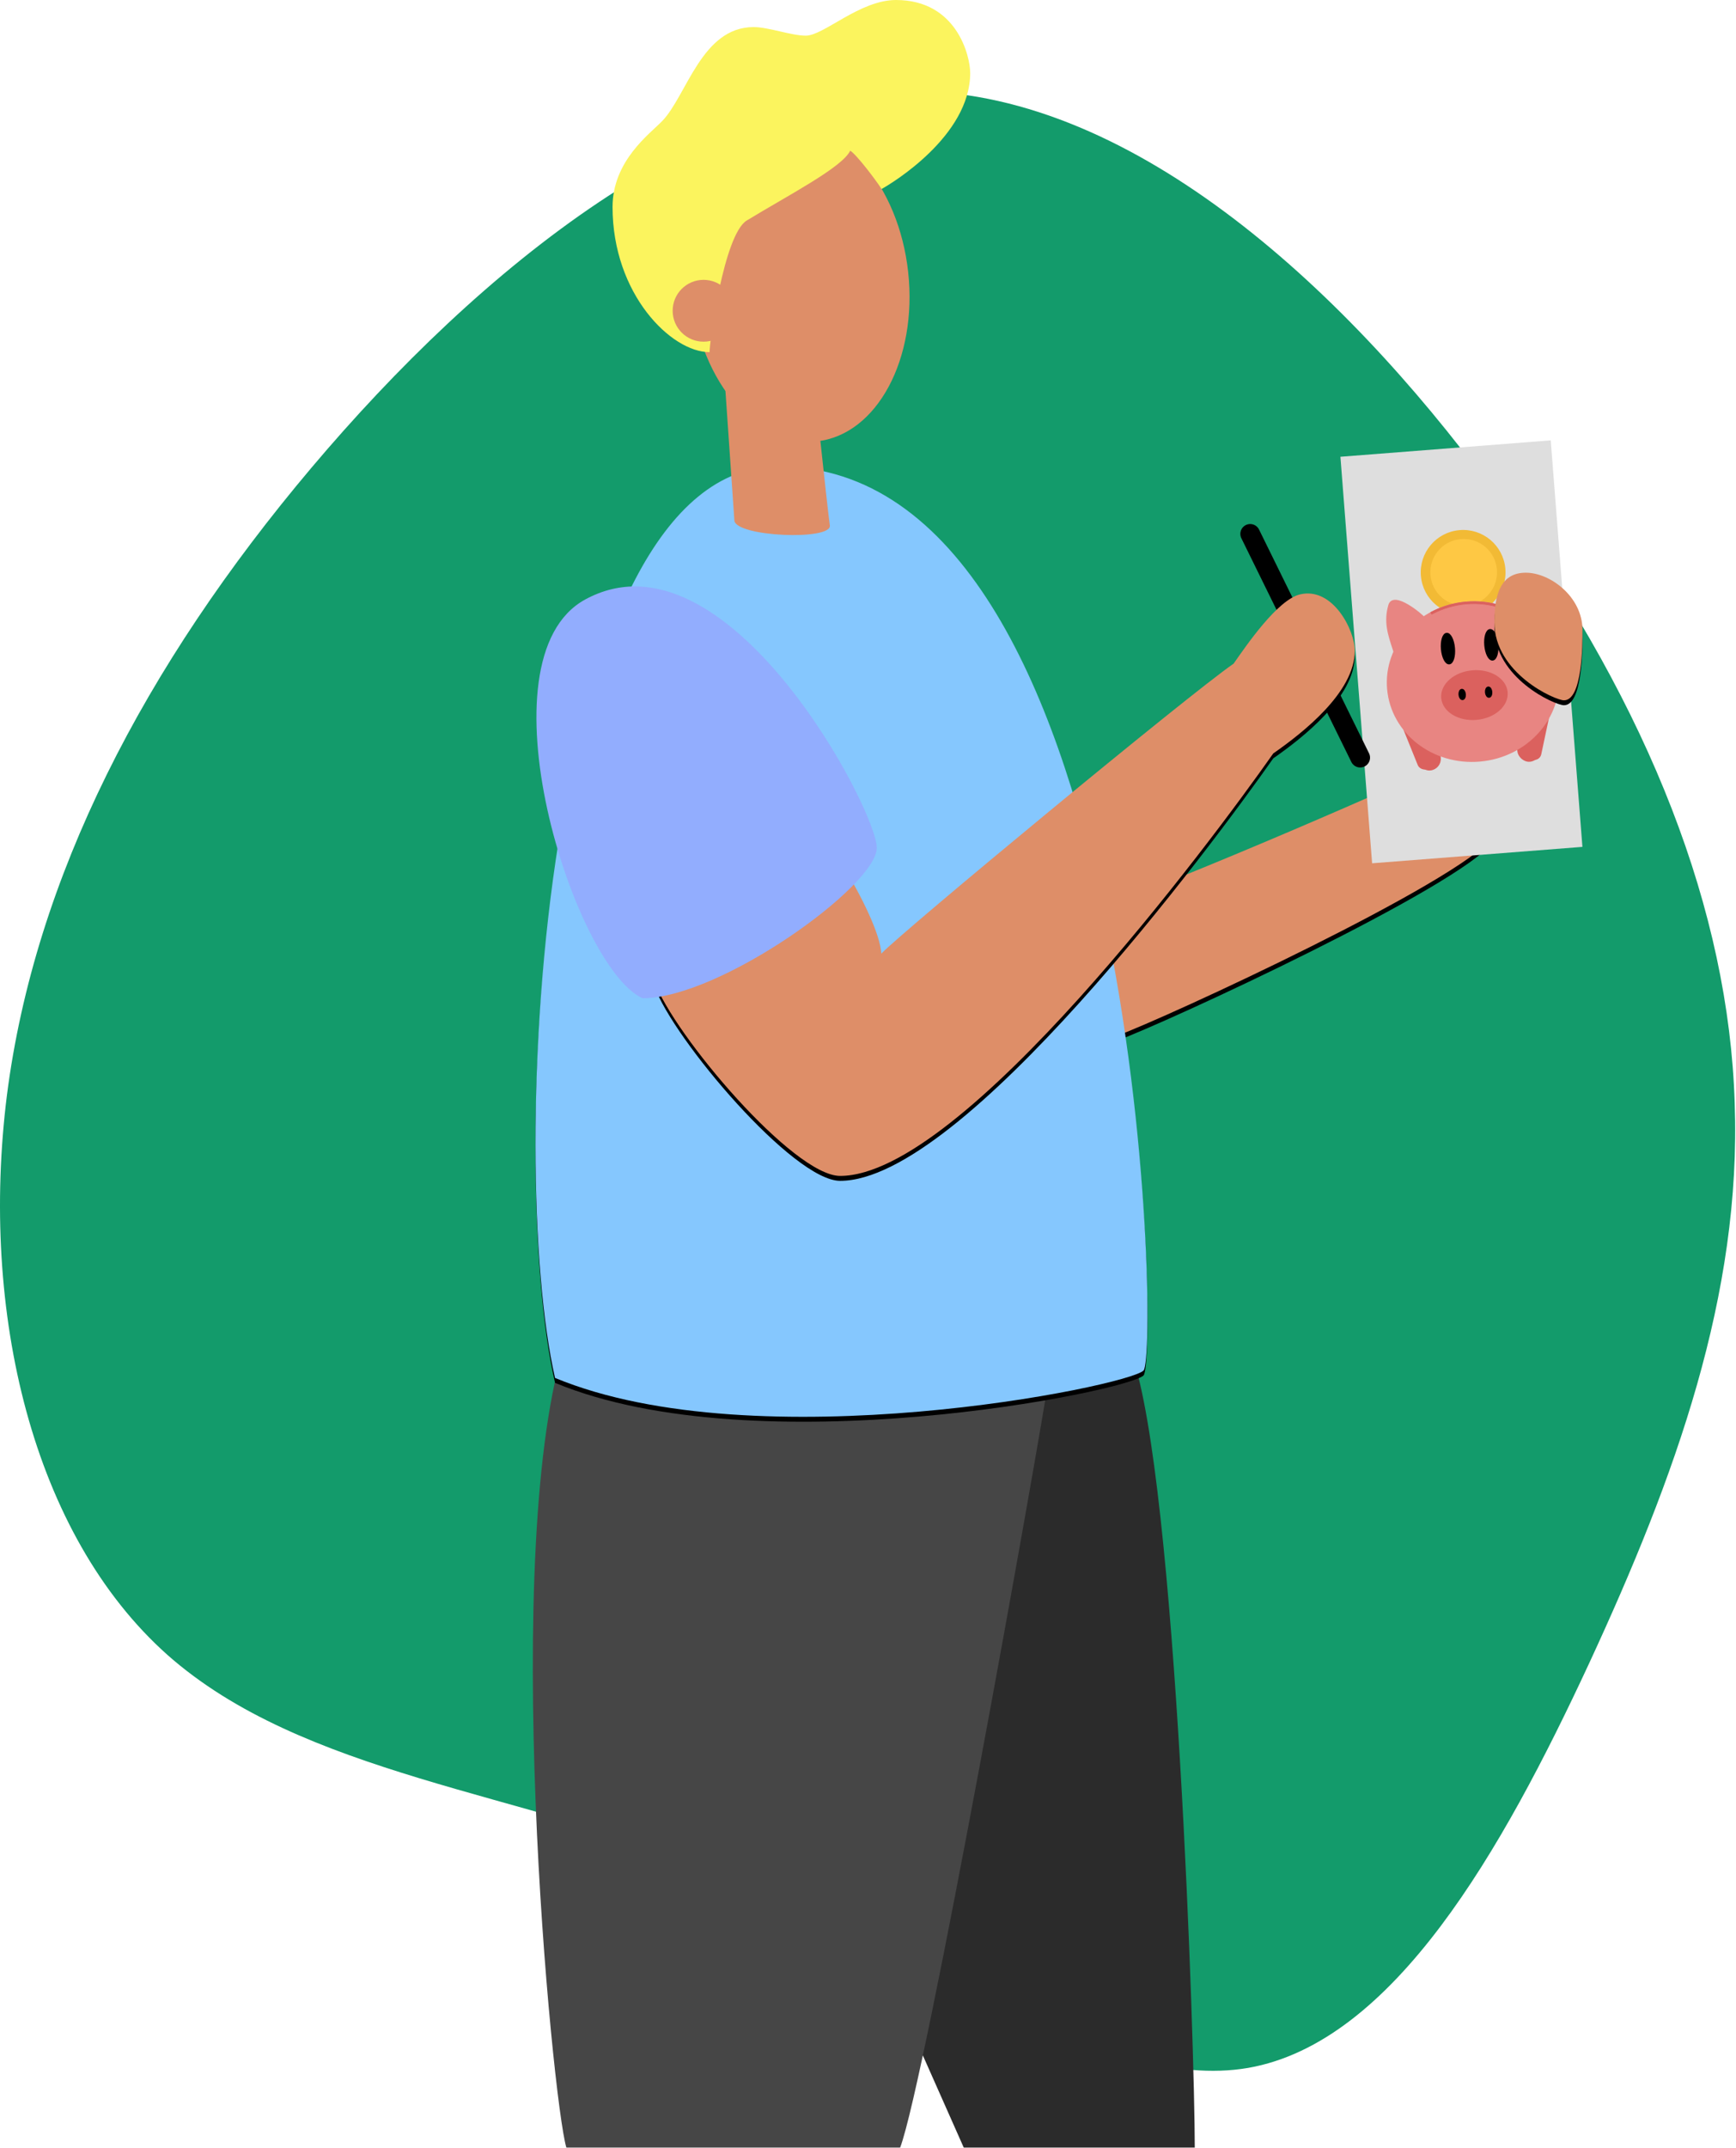 <?xml version="1.0" encoding="UTF-8"?>
<svg width="705px" height="872px" viewBox="0 0 705 872" version="1.1" xmlns="http://www.w3.org/2000/svg" xmlns:xlink="http://www.w3.org/1999/xlink">
    <title>support-notes-colour</title>
    <defs>
        <path d="M449.93,421.7 C458.56,420 576,366.43 602.6,343.63 C629.2,320.83 597.42,303.22 587.4,309.09 C577.38,314.96 473.07,359.87 451.65,366.43 C430.23,372.99 449.93,421.7 449.93,421.7 Z" id="path-1"></path>
        <filter x="-4.1%" y="-4.4%" width="108.2%" height="112.3%" filterUnits="objectBoundingBox" id="filter-2">
            <feOffset dx="0" dy="2" in="SourceAlpha" result="shadowOffsetOuter1"></feOffset>
            <feGaussianBlur stdDeviation="2" in="shadowOffsetOuter1" result="shadowBlurOuter1"></feGaussianBlur>
            <feColorMatrix values="0 0 0 0 0   0 0 0 0 0   0 0 0 0 0  0 0 0 0.5 0" type="matrix" in="shadowBlurOuter1"></feColorMatrix>
        </filter>
        <path d="M316,189.34 C464,189.34 470.9,549.84 464.4,556.34 C457.9,562.84 307.4,593.34 225.4,559.34 C205.39,472.34 219,189.34 316,189.34 Z" id="path-3"></path>
        <filter x="-2.8%" y="-1.3%" width="105.6%" height="103.6%" filterUnits="objectBoundingBox" id="filter-4">
            <feOffset dx="0" dy="2" in="SourceAlpha" result="shadowOffsetOuter1"></feOffset>
            <feGaussianBlur stdDeviation="2" in="shadowOffsetOuter1" result="shadowBlurOuter1"></feGaussianBlur>
            <feColorMatrix values="0 0 0 0 0   0 0 0 0 0   0 0 0 0 0  0 0 0 0.5 0" type="matrix" in="shadowBlurOuter1"></feColorMatrix>
        </filter>
        <path d="M550.19,264.16 C550.19,255.72 541.19,238.16 527.98,241.28 C518.89,243.42 506.39,261.65 500.98,269.39 C482.67,282 366.81,377.83 357.9,387.11 C357.53,379.37 350.1,363.88 341.18,349.55 L265.73,398.34 C273.54,420.03 322.22,477.34 341.18,477.34 C390.95,477.34 491.58,342.11 517.08,305.84 C529,297.55 550.2,281 550.19,264.16 Z" id="path-5"></path>
        <filter x="-2.5%" y="-2.1%" width="104.9%" height="105.9%" filterUnits="objectBoundingBox" id="filter-6">
            <feOffset dx="0" dy="2" in="SourceAlpha" result="shadowOffsetOuter1"></feOffset>
            <feGaussianBlur stdDeviation="2" in="shadowOffsetOuter1" result="shadowBlurOuter1"></feGaussianBlur>
            <feColorMatrix values="0 0 0 0 0   0 0 0 0 0   0 0 0 0 0  0 0 0 0.5 0" type="matrix" in="shadowBlurOuter1"></feColorMatrix>
        </filter>
        <path d="M606.87,252.58 C606.87,273.33 631.54,284.28 635.13,284.28 C642.65,284.28 642.65,261.57 642.65,255.69 C642.65,242.29 629.58,232.48 619.65,232.48 C609.72,232.48 606.87,240.82 606.87,252.58 Z" id="path-7"></path>
        <filter x="-19.6%" y="-9.7%" width="139.1%" height="127.0%" filterUnits="objectBoundingBox" id="filter-8">
            <feOffset dx="0" dy="2" in="SourceAlpha" result="shadowOffsetOuter1"></feOffset>
            <feGaussianBlur stdDeviation="2" in="shadowOffsetOuter1" result="shadowBlurOuter1"></feGaussianBlur>
            <feColorMatrix values="0 0 0 0 0   0 0 0 0 0   0 0 0 0 0  0 0 0 0.5 0" type="matrix" in="shadowBlurOuter1"></feColorMatrix>
        </filter>
    </defs>
    <g id="Page-1" stroke="none" stroke-width="1" fill="none" fill-rule="evenodd">
        <g id="support-notes-colour">
            <path d="M610.82,205.53 C670,287.85 702,369.92 704.47,447.71 C707.24,525.51 680.55,599.27 645.31,675.3 C610.06,751.08 566,829.12 506.84,839.44 C447.68,849.51 373.41,792.11 292.35,759.64 C211,727.41 122.92,720.36 68,671.78 C13.15,622.94 -8.25,532.56 2.83,444.44 C14.16,356.33 58.47,270.44 126.44,189.92 C194.67,109.11 287.06,33.58 376.18,37.1 C465.55,40.63 551.9,123.2 610.82,205.53 Z" id="Path" fill="#139B6B" fill-rule="nonzero"></path>
            <path d="M459.63,549.89 C477.76,600.56 485.2,832.43 485.2,871.77 L391.38,871.77 L352.33,783.77 L420.11,537.38 L459.63,549.89 Z" id="Path" fill="#2B2B2B" fill-rule="nonzero"></path>
            <path d="M426.42,556.34 C421.3,590.22 375.73,844.89 365.56,871.77 L230,871.77 C224.24,852.57 202.48,626.69 230,543.51 C257.52,460.33 426.42,556.34 426.42,556.34 Z" id="Path" fill="#464646" fill-rule="nonzero"></path>
            <g id="Path" fill-rule="nonzero">
                <use fill="black" fill-opacity="1" filter="url(#filter-2)" xlink:href="#path-1"></use>
                <use fill="#DE8E68" xlink:href="#path-1"></use>
            </g>
            <rect id="Rectangle" fill="#DEDEDE" fill-rule="nonzero" transform="translate(593.49, 264.596) rotate(-4.46) translate(-593.49, -264.596) " x="550.655" y="181.836" width="85.67" height="165.52"></rect>
            <line x1="507.71" y1="216.72" x2="552.38" y2="307.55" id="Path" stroke="#000000" stroke-width="8" stroke-linecap="round" stroke-linejoin="round"></line>
            <ellipse id="Oval" fill="#DE8E68" fill-rule="nonzero" transform="translate(324.776, 115.257) rotate(-6.24) translate(-324.776, -115.257) " cx="324.776" cy="115.257" rx="44.3" ry="64.28"></ellipse>
            <g id="Path" fill-rule="nonzero">
                <use fill="black" fill-opacity="1" filter="url(#filter-4)" xlink:href="#path-3"></use>
                <use fill="#85C7FE" xlink:href="#path-3"></use>
            </g>
            <g id="Path" fill-rule="nonzero">
                <use fill="black" fill-opacity="1" filter="url(#filter-6)" xlink:href="#path-5"></use>
                <use fill="#DE8E68" xlink:href="#path-5"></use>
            </g>
            <path d="M248.76,84 C248.76,65.23 263.99,54.25 268.94,49.12 C278.94,38.72 284.94,10.99 306.07,10.99 C312.07,10.99 321.39,14.48 327.25,14.48 C334.58,14.45 349.17,0 363.88,0 C388.52,0 394,22.68 394,29.65 C394,55.17 362.22,74.43 358,76.73 C356.21,73.8 348,62.84 345.27,61.18 C342,68 319.93,79.35 303.25,89.52 C293.91,95.22 288.03,139.46 288.17,142.95 C272.59,143 248.76,119.36 248.76,84 Z" id="Path" fill="#FBF45E" fill-rule="nonzero"></path>
            <circle id="Oval" fill="#DE8E68" fill-rule="nonzero" cx="285.72" cy="126.15" r="12.55"></circle>
            <path d="M337,213.25 C338,219.52 298.69,217.93 298.23,211.25 L293.9,148.41 L329.5,144.52 C329.5,144.52 336.06,207 337,213.25 Z" id="Path" fill="#DE8E68" fill-rule="nonzero"></path>
            <path d="M237.68,243.34 C193.49,267.41 233,392.42 260.91,405.22 C292.44,405.22 356.07,359.57 356.07,344.16 C356.07,328.75 295,212.14 237.68,243.34 Z" id="Path" fill="#92ADFE" fill-rule="nonzero"></path>
            <g id="Group" transform="translate(562, 215)">
                <g id="Winston-Logo" transform="translate(35, 48.197) rotate(-5) translate(-35, -48.197) ">
                    <rect id="Rectangle" stroke="#DB615E" fill="#DB615E" x="10.369" y="76.467" width="8.41" height="19.197" rx="4.205"></rect>
                    <rect id="Rectangle" stroke="#DB615E" fill="#DB615E" transform="translate(10.213, 85.377) rotate(-17) translate(-10.213, -85.377) " x="7.844" y="75.32" width="4.738" height="20.115" rx="2.369"></rect>
                    <rect id="Rectangle" stroke="#DB615E" fill="#DB615E" transform="translate(55.197, 86.066) scale(-1, -1) translate(-55.197, -86.066) " x="50.992" y="76.467" width="8.41" height="19.197" rx="4.205"></rect>
                    <path d="M59.557,75.32 C60.212,75.32 60.804,75.585 61.232,76.013 C61.661,76.442 61.926,77.034 61.926,77.689 L61.926,77.689 L61.926,93.066 C61.926,93.72 61.661,94.312 61.232,94.741 C60.804,95.169 60.212,95.434 59.557,95.434 C58.903,95.434 58.311,95.169 57.882,94.741 C57.454,94.312 57.189,93.72 57.189,93.066 L57.189,93.066 L57.189,77.689 C57.189,77.034 57.454,76.442 57.882,76.013 C58.311,75.585 58.903,75.32 59.557,75.32 Z" id="Rectangle" stroke="#DB615E" fill="#DB615E" transform="translate(59.557, 85.377) scale(-1, 1) rotate(-17) translate(-59.557, -85.377) "></path>
                    <circle id="Oval" stroke="#F2BA35" fill="#F2BA35" cx="34.885" cy="17.213" r="16.713"></circle>
                    <circle id="Oval" stroke="#FEC844" fill="#FEC844" cx="35.115" cy="17.213" r="13.041"></circle>
                    <ellipse id="Oval" stroke="#E88582" fill="#E88582" cx="35" cy="61.738" rx="34.5" ry="32.09"></ellipse>
                    <ellipse id="Oval" stroke="#DB615E" fill="#DB615E" cx="35.115" cy="67.246" rx="13.041" ry="9.598"></ellipse>
                    <path d="M20.345,32.263 C29.606,28.275 40.277,28.275 49.538,32.263 L49.538,32.263 L49.158,33.024 C40.139,29.137 29.745,29.137 20.726,33.024 L20.726,33.024 Z" id="Path" stroke="#DB615E" stroke-width="0.25" fill="#DB615E"></path>
                    <ellipse id="Oval" stroke="#000000" fill="#000000" cx="26.049" cy="47.508" rx="2.369" ry="5.926"></ellipse>
                    <ellipse id="Oval" stroke="#000000" fill="#000000" cx="43.721" cy="47.508" rx="2.369" ry="5.926"></ellipse>
                    <ellipse id="Oval" stroke="#000000" fill="#000000" cx="30.18" cy="66.557" rx="1" ry="1.795"></ellipse>
                    <ellipse id="Oval" stroke="#000000" fill="#000000" cx="40.967" cy="66.557" rx="1" ry="1.795"></ellipse>
                    <path d="M4.235,46.17 C2.689,39.588 1.446,34.427 3.961,27.912 C6.032,22.547 16.632,33.005 17.495,34.51 C17.837,35.105 16.495,35.469 15.901,35.812 C14.5,36.619 12.781,36.901 11.544,37.941 C9.001,40.08 6.996,42.788 4.722,45.211 L4.235,46.17 Z" id="Path" stroke="#E88582" fill="#E88582"></path>
                    <path d="M54.039,46.17 C52.492,39.588 51.25,34.427 53.764,27.912 C55.835,22.547 66.435,33.005 67.298,34.51 C67.64,35.105 66.298,35.469 65.704,35.812 C64.304,36.619 62.585,36.901 61.347,37.941 C58.804,40.08 56.799,42.788 54.525,45.211 L54.039,46.17 Z" id="Path" stroke="#E88582" fill="#E88582" transform="translate(59.841, 36.282) scale(-1, 1) translate(-59.841, -36.282) "></path>
                </g>
            </g>
            <g id="Path" fill-rule="nonzero">
                <use fill="black" fill-opacity="1" filter="url(#filter-8)" xlink:href="#path-7"></use>
                <use fill="#DE8E68" xlink:href="#path-7"></use>
            </g>
        </g>
    </g>
</svg>
